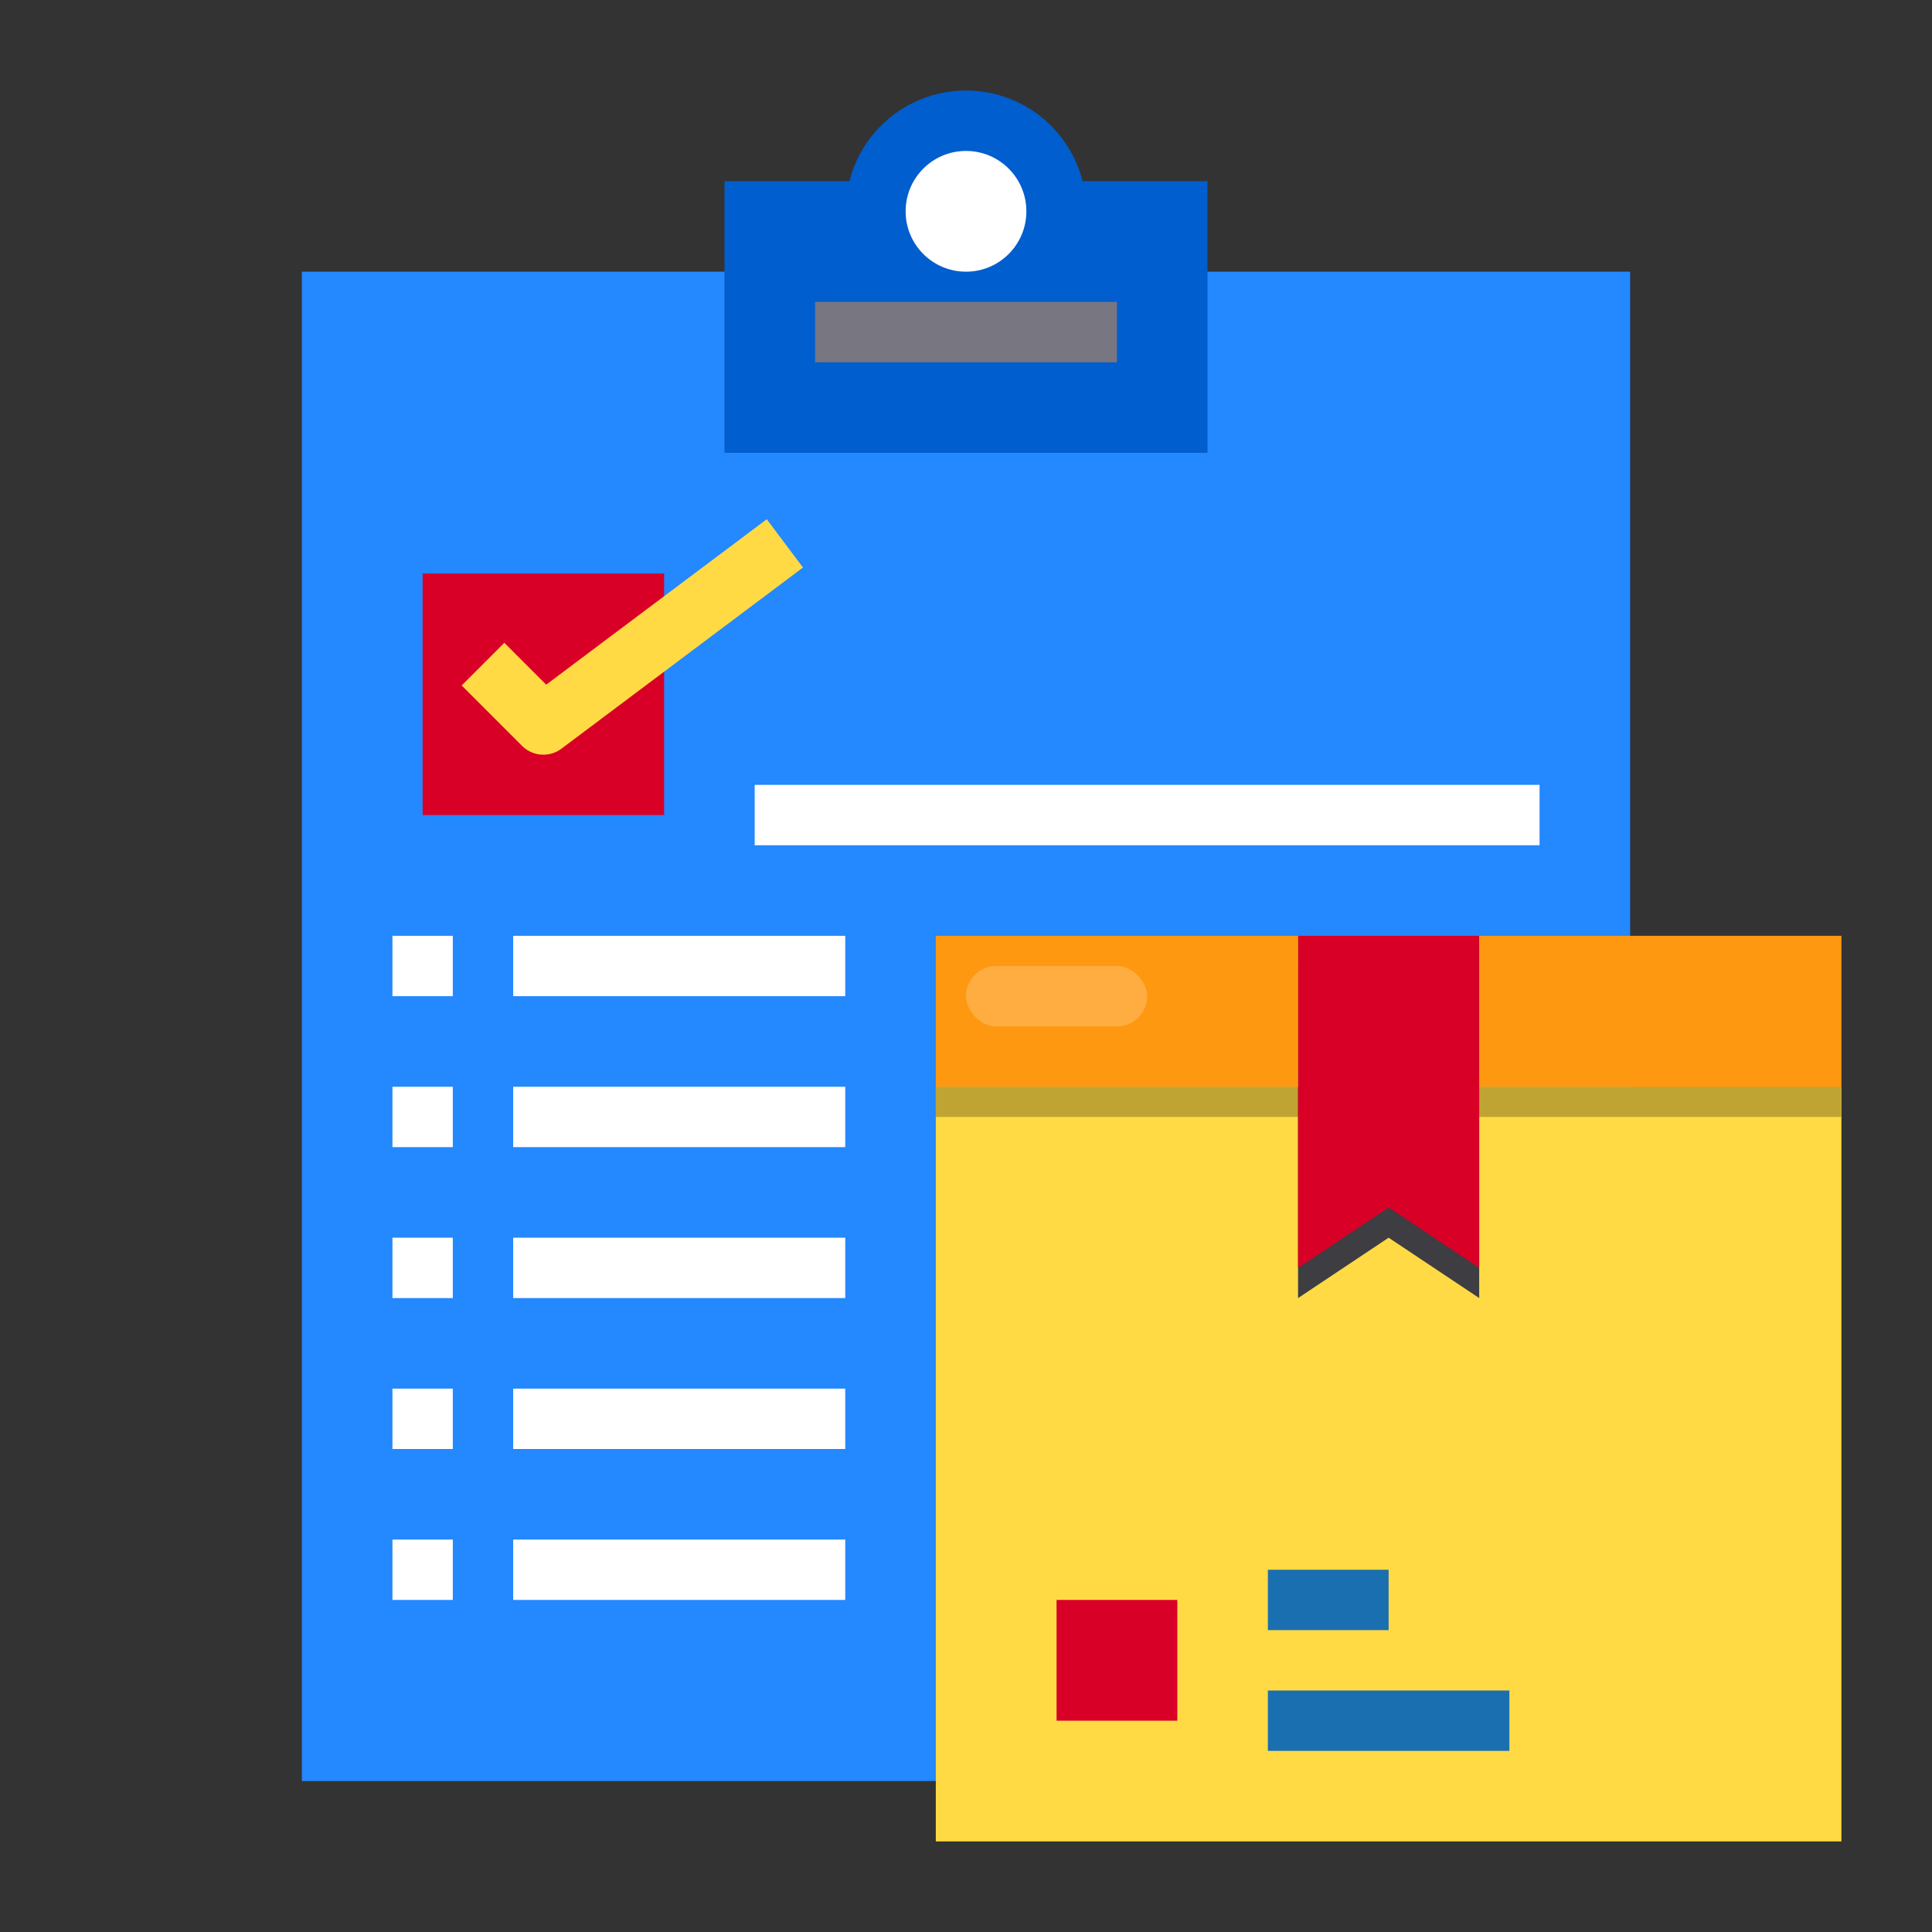 <svg xmlns="http://www.w3.org/2000/svg" viewBox="0 0 64 64"><rect x="0" y="0" width="64" height="64" fill="#333333" stroke="none"/><g data-name="Checklist-delivery-logistics"><rect width="44" height="50" x="10" y="9" fill="#2488ff"/><path fill="#005ece" d="M40,6v9H24V6h4.14a3.983,3.983,0,0,1,7.72,0Z"/><polygon fill="#d80027" points="22 21 22 27 14 27 14 19 22 19 22 21"/><rect width="26" height="2" x="25" y="26" fill="#fff"/><path fill="#ffda44" d="M18,25a1,1,0,0,1-.707-.293l-2-2,1.414-1.414,1.387,1.387L25.4,17.2l1.2,1.6-8,6A1,1,0,0,1,18,25Z"/><rect width="2" height="2" x="13" y="31" fill="#fff"/><rect width="11" height="2" x="17" y="31" fill="#fff"/><rect width="2" height="2" x="13" y="36" fill="#fff"/><rect width="11" height="2" x="17" y="36" fill="#fff"/><rect width="2" height="2" x="13" y="41" fill="#fff"/><rect width="11" height="2" x="17" y="41" fill="#fff"/><rect width="2" height="2" x="13" y="46" fill="#fff"/><rect width="11" height="2" x="17" y="46" fill="#fff"/><rect width="2" height="2" x="13" y="51" fill="#fff"/><rect width="11" height="2" x="17" y="51" fill="#fff"/><rect width="10" height="2" x="27" y="10" fill="#787680"/><circle cx="32" cy="7" r="2" fill="#fff"/><rect width="30" height="25" x="31" y="36" fill="#ffda44"/><rect width="4" height="4" x="35" y="53" fill="#d80027"/><rect width="8" height="2" x="42" y="56" fill="#1a6fb0"/><rect width="4" height="2" x="42" y="52" fill="#1a6fb0"/><rect width="30" height="1" x="31" y="36" fill="#bfa433"/><polygon fill="#3e3d42" points="49 37 49 43 46 41 43 43 43 37 43 32 49 32 49 37"/><polygon fill="#d80027" points="49 36 49 42 46 40 43 42 43 36 43 31 49 31 49 36"/><rect width="12" height="5" x="31" y="31" fill="#ff9811"/><rect width="12" height="5" x="49" y="31" fill="#ff9811"/><rect width="6" height="2" x="32" y="32" fill="#ffad41" rx="1"/></g></svg>
